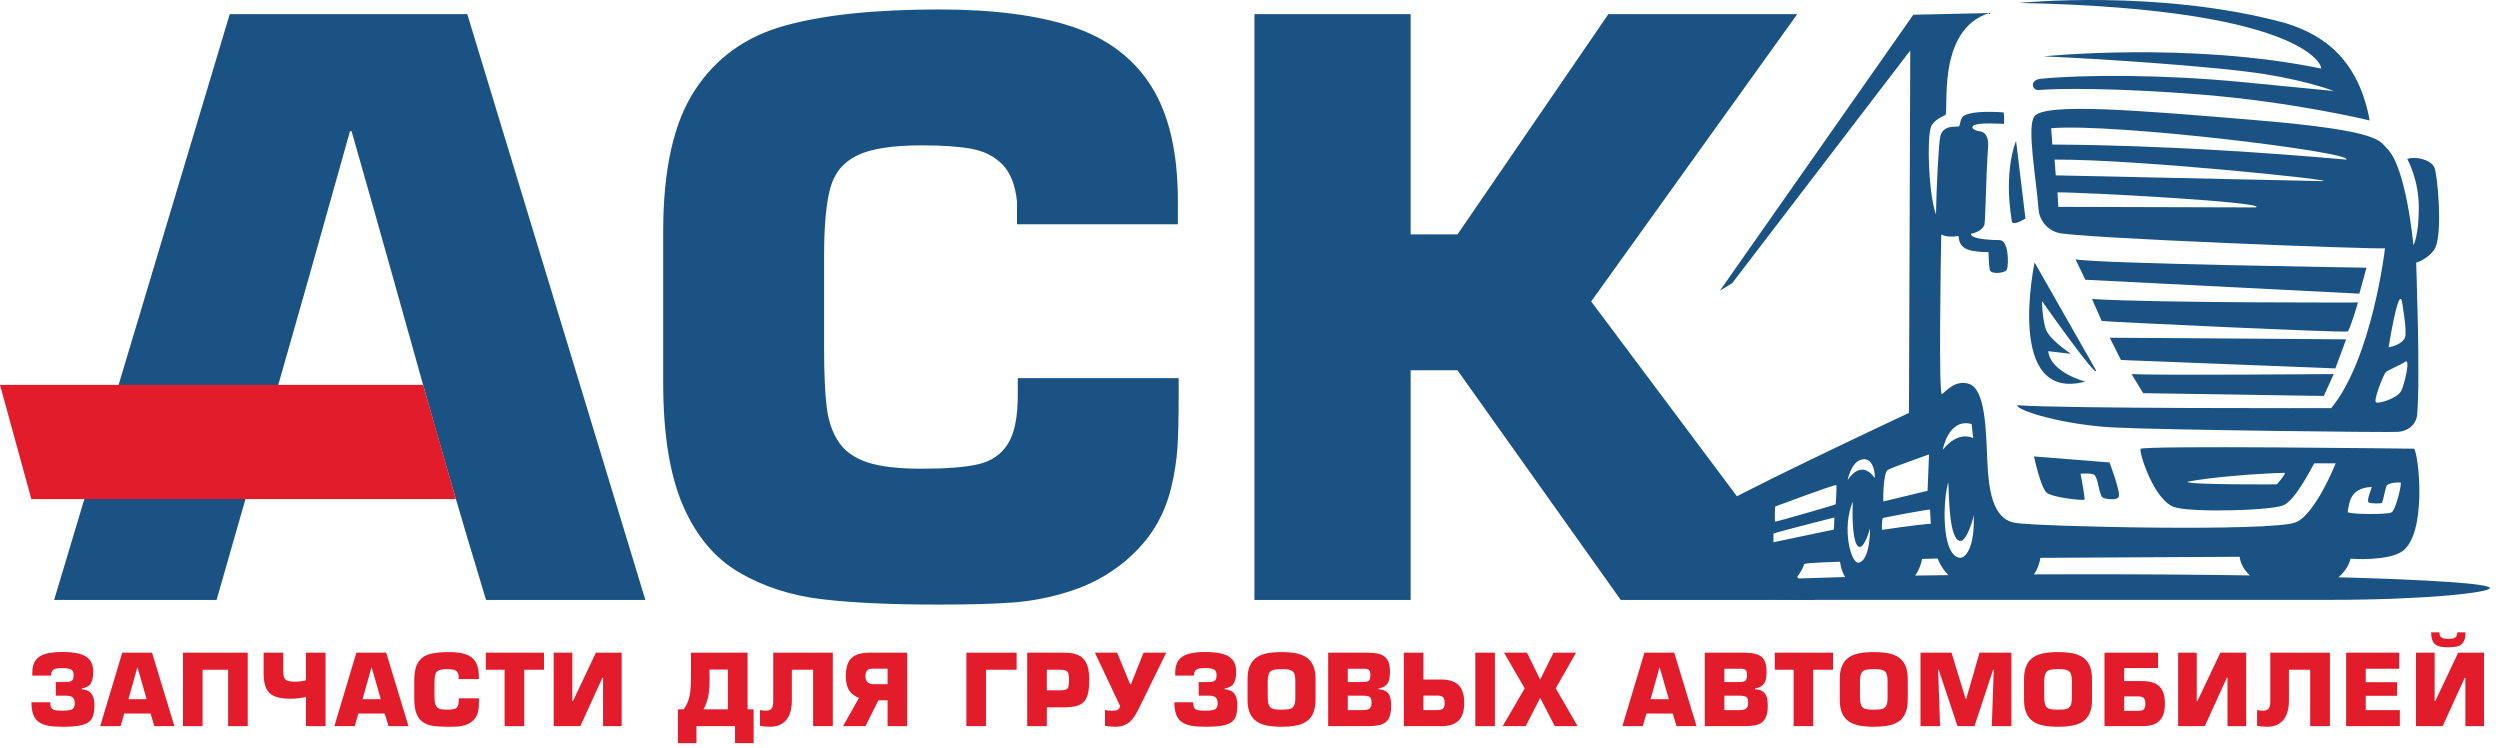 <svg width="224" height="67" viewBox="0 0 224 67" fill="none" xmlns="http://www.w3.org/2000/svg">
<path fill-rule="evenodd" clip-rule="evenodd" d="M180.64 12.62C180.582 12.764 179.509 15.316 180.263 19.839C180.34 20.301 181.48 19.578 181.48 19.578L180.64 12.62Z" fill="#1A5283"/>
<path fill-rule="evenodd" clip-rule="evenodd" d="M187.801 33.176L182.302 23.521C182.302 23.521 179.606 36.114 186.845 34.191C186.845 34.191 183.732 33.393 183.52 31.465L185.556 31.704C185.556 31.704 184.042 30.721 183.462 29.812C182.998 29.086 182.959 26.971 182.959 26.971C182.959 26.971 187.975 34.104 187.801 33.176Z" fill="#1A5283"/>
<path fill-rule="evenodd" clip-rule="evenodd" d="M188.545 44.647C188.613 44.662 189.647 44.899 189.84 44.512C190.033 44.125 189.014 41.437 189.014 41.437L182.244 40.897C182.244 40.897 182.843 43.7 183.385 44.145C183.926 44.589 186.69 44.879 186.767 44.763C186.845 44.647 186.419 42.444 186.419 42.444C186.419 42.444 187.544 42.333 187.718 42.617C188.12 43.275 188.042 44.537 188.545 44.647Z" fill="#1A5283"/>
<path fill-rule="evenodd" clip-rule="evenodd" d="M180.891 0.264C180.891 0.264 193.461 -1.017 204.763 2.065C206.989 2.777 211.17 4.366 212.32 10.793C212.32 10.793 205.545 9.14 197.224 8.474C189.747 7.874 184.343 7.909 182.669 8.068C182.06 8.125 181.814 7.153 182.873 7.053C186.845 6.676 193.832 6.676 200.79 7.343C205.279 7.773 209.112 8.154 209.112 8.154C209.112 8.154 206.183 6.995 201.051 6.386C194.615 5.622 184.266 5.084 183.111 5.049C183.111 5.049 196.15 3.712 207.934 6.134C208.219 6.463 207.783 0.784 180.891 0.264Z" fill="#1A5283"/>
<path fill-rule="evenodd" clip-rule="evenodd" d="M185.967 23.231L186.845 25.065L211.396 26.312L212.039 23.986C212.039 23.986 187.564 23.618 185.967 23.231Z" fill="#1A5283"/>
<path fill-rule="evenodd" clip-rule="evenodd" d="M187.442 26.791L188.313 28.759C188.853 28.841 210.001 29.827 210.351 29.7C210.536 29.632 211.276 27.102 211.276 27.102C211.381 27.109 193.25 27.153 187.442 26.791Z" fill="#1A5283"/>
<path fill-rule="evenodd" clip-rule="evenodd" d="M189.036 30.259L210.215 30.405L209.247 33.01L190.036 32.258L189.036 30.259Z" fill="#1A5283"/>
<path fill-rule="evenodd" clip-rule="evenodd" d="M190.992 33.518C193.261 33.644 208.872 33.52 209.104 33.518L208.211 35.479L192.025 35.228L190.992 33.518Z" fill="#1A5283"/>
<path fill-rule="evenodd" clip-rule="evenodd" d="M209.519 51.722C209.962 51.357 210.415 50.818 210.609 50.061C210.609 50.061 214.01 50.317 215.287 49.365C217.413 47.78 216.775 41.015 216.311 40.203C216.311 40.203 191.862 39.893 191.787 40.223C191.687 40.667 192.995 44.738 194.755 45.415C196.111 45.937 203.264 45.77 204.559 45.286C205.7 44.861 207.246 41.633 207.362 41.517H209.276C209.276 41.517 207.478 46.04 205.72 46.794C203.709 47.656 182.63 47.197 180.554 46.848C178.504 46.504 178.176 43.837 178.06 41.227C177.943 38.618 177.91 34.834 176.397 34.385C175.161 34.018 174.349 35.081 174.001 35.313C173.687 35.522 173.891 23.413 173.935 21.003C174.36 21.253 175.09 21.221 175.47 21.145C175.547 21.338 175.429 22.237 176.717 22.471C177.461 22.606 178.17 22.595 178.17 22.595C178.17 22.595 178.197 23.76 178.283 24.183C178.369 24.612 179.697 24.492 179.825 24.137C179.981 23.705 179.995 21.525 179.161 21.514C178.657 21.507 176.594 21.473 176.594 20.951C177.303 20.782 177.632 20.526 177.798 20.163C177.876 19.992 177.923 17.517 178.001 15.523C178.036 14.628 178.109 13.724 178.136 13.058C178.17 12.236 177.866 11.83 177.418 11.772C176.618 11.666 176.522 11.271 177.075 11.149C177.826 10.984 179.15 11.102 179.567 11.098C179.567 11.098 179.584 10.294 179.533 10.073C178.016 9.954 176.442 10.025 175.947 10.386C175.591 10.646 175.663 11.248 175.508 11.326C175.354 11.403 174.146 11.133 173.856 12.176C173.709 12.703 173.494 17.057 173.464 19.228C172.773 17.238 172.652 12.389 173.015 11.365C173.241 10.725 174.29 10.32 174.29 10.32C174.685 10.232 173.377 2.671 178.24 1.166L171.433 1.321L154.111 26.035L155.201 25.374L171.159 4.522L171.043 36.994C171.043 36.994 153.357 45.286 153.512 45.731L154.227 46.446C153.736 47.476 153.523 50.778 154.941 52.129C152.451 52.298 151.038 52.488 151.038 52.689C151.038 53.046 155.523 53.748 162.566 53.748L208.706 53.747C217.407 53.747 223.095 53.093 223.095 52.689C223.095 52.298 217.79 51.949 209.519 51.722ZM212.5 43.632C212.569 43.629 211.953 44.937 212.262 45.034C212.571 45.131 213.374 45.132 213.432 45.055C213.49 44.977 213.75 43.739 213.835 43.497C214.183 43.206 214.934 43.217 215.089 43.236C215.243 43.256 214.663 45.721 214.277 45.914C213.89 46.107 210.737 46.104 210.351 45.892C210.486 45.148 210.495 43.716 212.5 43.632ZM204.007 43.397C204.007 43.397 196.297 43.455 195.968 43.179C197.725 42.776 202.769 42.386 204.743 42.367C204.661 42.671 204.007 43.397 204.007 43.397ZM176.658 37.993L176.796 39.259C176.796 39.259 175.512 38.5 174.07 40.302C174.07 40.302 174.57 37.431 176.658 37.993ZM169.128 42.117C169.37 41.932 172.841 40.714 172.841 40.714L172.71 43.976C170.816 44.437 168.738 44.933 168.738 44.933C168.738 44.933 168.711 42.436 169.128 42.117ZM159.061 45.382C159.061 45.382 164.497 43.344 164.535 43.468C164.58 43.613 164.495 45.121 164.482 45.179C164.469 45.237 159.127 46.759 159.061 46.745C158.994 46.73 159.038 45.417 159.061 45.382ZM155.325 50.905C154.276 50.193 154.757 47.378 155.087 47.199C154.83 48.346 155.013 50.568 155.868 50.208C155.964 51.003 155.461 50.997 155.325 50.905ZM157.19 50.796C156.142 50.084 156.623 47.27 156.953 47.09C156.695 48.237 156.878 50.459 157.734 50.099C157.83 50.895 157.326 50.889 157.19 50.796ZM158.901 47.817C159.221 47.658 164.361 46.367 164.361 46.367C164.361 46.367 164.335 47.397 164.295 47.455L158.901 48.586V47.817ZM160.908 51.839C161.351 51.318 161.648 50.674 161.646 50.548C161.644 50.417 164.868 50.331 164.868 50.331C164.868 50.331 164.931 51.065 165.324 51.703C163.744 51.744 162.269 51.789 160.908 51.839ZM166.539 50.412C165.838 50.538 164.996 47.291 166.021 44.933C165.942 45.88 165.953 48.808 166.569 48.996C167.061 49.147 167.532 47.421 167.552 47.344C167.571 47.267 167.593 50.224 166.539 50.412ZM167.969 42.823C166.712 41.064 165.601 42.965 165.544 43.016C165.544 43.016 165.836 41.515 166.691 41.207C167.922 40.762 168.046 42.726 167.969 42.823ZM168.694 46.427C168.833 46.351 172.752 45.637 172.928 45.653L173 46.947C173.315 46.848 170.791 47.15 168.637 47.476C168.588 47.484 168.629 46.462 168.694 46.427ZM171.608 51.572C171.915 51.103 172.169 50.52 172.203 50.08L173.614 50.041C173.614 50.041 173.869 50.807 174.57 51.529C173.56 51.542 172.573 51.556 171.608 51.572ZM175.614 49.984C173.86 49.76 174.117 44.587 174.57 43.212C174.632 44.45 174.632 48.436 175.653 48.469C176.234 48.488 176.842 46.382 176.842 46.136C176.958 48.788 176.223 49.99 175.614 49.984ZM187.067 51.452C185.429 51.452 183.819 51.456 182.24 51.464C182.649 50.885 182.793 50.226 182.815 49.983L200.674 49.887C200.717 50.315 200.973 51.017 201.594 51.557C197.149 51.49 192.237 51.452 187.067 51.452Z" fill="#1A5283"/>
<path fill-rule="evenodd" clip-rule="evenodd" d="M218.118 14.997C217.777 14.266 216.36 13.982 215.692 14.243C215.692 14.243 216.727 16.079 216.727 18.592C216.727 21.105 216.244 21.984 216.244 21.984C216.244 21.984 215.606 14.939 213.866 13.296C213.19 12.658 213.518 11.731 202.423 10.793C191.329 9.856 183.22 9.199 182.282 10.426C181.586 11.339 182.437 15.925 182.669 18.901C182.746 19.481 183.152 20.474 184.38 20.853C185.906 21.325 213.066 22.364 213.692 22.245C213.692 22.4 212.504 32.161 208.879 36.568C208.879 36.568 184.99 36.626 180.738 36.307C180.699 36.771 184.808 38.075 189.512 38.307C193.881 38.523 214.301 38.764 214.901 38.694C215.983 38.568 216.517 37.874 216.579 37.152C216.881 33.611 216.458 23.098 216.495 23.521C216.688 23.521 217.841 22.968 218.204 22.191C218.88 20.742 218.389 15.577 218.118 14.997ZM202.117 18.585L184.423 18.534L184.351 17.239C186.417 17.201 203.425 18.123 202.117 18.585ZM208.049 16.227L184.196 15.712L184.09 14.301C191.425 14.253 210.143 16.213 208.049 16.227ZM210.236 14.301C193.975 12.866 184.265 12.98 183.886 12.951L183.786 11.489C189.367 11.01 210.921 13.638 210.236 14.301ZM215.209 26.984C215.209 26.984 215.707 29.725 215.485 30.247C215.192 30.94 214.021 31.117 214.021 31.117C214.021 31.117 214.889 25.65 215.209 26.984ZM215.173 34.982C214.851 35.669 213.228 36.174 212.909 36.058C212.591 35.942 213.576 33.562 213.75 33.359C213.924 33.156 215.113 32.707 215.486 32.422C216.035 32.004 215.416 34.466 215.173 34.982Z" fill="#1A5283"/>
<path fill-rule="evenodd" clip-rule="evenodd" d="M31.5 11.753H31.36C25.43 32.945 24.062 37.445 19.406 53.752H4.85L20.584 1.267H41.869L57.824 53.752H43.549C38.576 37.373 37.253 31.866 31.5 11.753ZM91.193 33.878H105.609V35.418C105.609 37.307 105.574 38.858 105.504 40.06C105.422 41.261 105.236 42.474 104.933 43.71C104.641 44.946 104.163 46.113 103.51 47.197C102.856 48.282 101.947 49.32 100.78 50.312C99.311 51.513 97.701 52.388 95.952 52.948C94.202 53.519 92.465 53.857 90.738 53.986C89.001 54.114 86.796 54.172 84.125 54.172C79.822 54.172 76.299 54.009 73.57 53.682C70.829 53.344 68.38 52.551 66.21 51.28C64.041 50.008 62.373 48.014 61.195 45.297C60.017 42.579 59.423 38.917 59.423 34.286V20.733C59.423 15.17 60.367 10.948 62.268 8.067C64.158 5.175 66.852 3.25 70.339 2.294C73.827 1.326 78.422 0.848 84.125 0.848C89.001 0.848 92.989 1.361 96.092 2.399C99.206 3.437 101.562 5.21 103.148 7.717C104.746 10.237 105.539 13.677 105.539 18.063V20.092H91.123V18.063C90.972 16.57 90.529 15.462 89.817 14.739C89.106 14.015 88.196 13.549 87.076 13.339C85.957 13.129 84.464 13.024 82.586 13.024C79.938 13.024 78.014 13.327 76.789 13.934C75.564 14.529 74.76 15.508 74.398 16.838C74.025 18.179 73.838 20.22 73.838 22.961V31.149C73.838 33.458 73.92 35.231 74.071 36.467C74.223 37.704 74.573 38.742 75.133 39.581C75.693 40.433 76.556 41.039 77.711 41.424C78.877 41.809 80.498 41.996 82.586 41.996C84.778 41.996 86.47 41.867 87.636 41.599C88.814 41.331 89.7 40.724 90.295 39.791C90.89 38.858 91.193 37.4 91.193 35.418V33.878ZM126.393 1.267V21.002H130.592L144.11 1.267H161.034L142.57 27.008L162.573 53.752H145.218L130.592 33.178H126.393V53.752H112.397V1.267H126.393Z" fill="#1A5283"/>
<path fill-rule="evenodd" clip-rule="evenodd" d="M5.932 62.334H5V61.114H5.836C6.03 61.114 6.181 61.098 6.288 61.064C6.394 61.032 6.472 60.971 6.523 60.88C6.574 60.791 6.599 60.658 6.599 60.482C6.599 60.263 6.532 60.103 6.397 60.005C6.261 59.907 5.984 59.859 5.563 59.859C5.317 59.859 5.123 59.876 4.984 59.913C4.845 59.95 4.743 60.017 4.678 60.114C4.612 60.211 4.58 60.35 4.58 60.533H2.893V60.261C2.893 59.789 2.997 59.417 3.202 59.148C3.408 58.877 3.707 58.689 4.099 58.582C4.49 58.474 4.987 58.419 5.59 58.419C6.194 58.419 6.698 58.471 7.101 58.575C7.505 58.678 7.813 58.858 8.03 59.114C8.246 59.37 8.354 59.721 8.354 60.166C8.354 60.628 8.284 60.981 8.142 61.222C8.001 61.465 7.727 61.619 7.319 61.685V61.755C7.73 61.793 8.022 61.927 8.196 62.159C8.372 62.391 8.46 62.719 8.46 63.142C8.46 63.547 8.422 63.872 8.346 64.117C8.268 64.362 8.131 64.558 7.932 64.704C7.733 64.85 7.449 64.956 7.08 65.02C6.712 65.084 6.22 65.117 5.607 65.117C5.103 65.117 4.684 65.087 4.349 65.03C4.016 64.972 3.733 64.866 3.506 64.714C3.278 64.561 3.106 64.34 2.99 64.047C2.874 63.756 2.817 63.382 2.817 62.924H4.501C4.501 63.149 4.533 63.314 4.598 63.421C4.662 63.528 4.769 63.597 4.92 63.629C5.069 63.661 5.298 63.677 5.607 63.677C5.894 63.677 6.113 63.659 6.267 63.625C6.419 63.589 6.529 63.525 6.596 63.43C6.662 63.335 6.696 63.196 6.696 63.012C6.696 62.769 6.638 62.594 6.524 62.491C6.412 62.387 6.214 62.334 5.932 62.334ZM13.489 63.932H11.128L10.805 65.064H8.979L10.953 58.481H13.622L15.624 65.064H13.833L13.489 63.932ZM13.138 62.65L12.322 59.796H12.304L11.506 62.65H13.138ZM22.197 58.481V65.064H20.441V60.008H18.15V65.064H16.395V58.481H22.197ZM27.412 58.481H29.168V65.064H27.412V62.431C27.029 62.548 26.552 62.606 25.982 62.606C25.389 62.606 24.921 62.53 24.579 62.377C24.235 62.225 23.991 61.985 23.843 61.657C23.695 61.329 23.62 60.898 23.62 60.361V58.481H25.376V60.106C25.376 60.374 25.404 60.577 25.461 60.712C25.517 60.848 25.618 60.943 25.761 60.997C25.904 61.051 26.115 61.079 26.393 61.079C26.791 61.079 27.13 61.038 27.412 60.956V58.481ZM34.468 63.932H32.107L31.784 65.064H29.958L31.931 58.481H34.601L36.602 65.064H34.812L34.468 63.932ZM34.117 62.65L33.301 59.796H33.283L32.484 62.65H34.117ZM41.104 62.571H42.912V62.764C42.912 63.001 42.908 63.196 42.899 63.346C42.889 63.497 42.865 63.649 42.827 63.804C42.791 63.959 42.731 64.106 42.649 64.242C42.567 64.378 42.453 64.508 42.306 64.632C42.122 64.783 41.92 64.893 41.701 64.963C41.481 65.035 41.264 65.077 41.047 65.093C40.829 65.109 40.553 65.117 40.218 65.117C39.678 65.117 39.236 65.096 38.894 65.055C38.55 65.013 38.243 64.913 37.97 64.754C37.698 64.594 37.489 64.344 37.342 64.003C37.194 63.663 37.119 63.203 37.119 62.622V60.922C37.119 60.225 37.238 59.695 37.476 59.334C37.713 58.971 38.051 58.73 38.488 58.61C38.926 58.488 39.502 58.428 40.218 58.428C40.829 58.428 41.329 58.492 41.719 58.623C42.109 58.753 42.405 58.975 42.604 59.29C42.804 59.606 42.904 60.037 42.904 60.588V60.842H41.095V60.588C41.076 60.4 41.021 60.261 40.932 60.17C40.842 60.08 40.728 60.021 40.588 59.995C40.447 59.969 40.26 59.955 40.025 59.955C39.692 59.955 39.451 59.994 39.297 60.069C39.144 60.144 39.043 60.267 38.997 60.434C38.951 60.602 38.927 60.858 38.927 61.202V62.229C38.927 62.519 38.937 62.741 38.956 62.896C38.976 63.051 39.02 63.181 39.09 63.286C39.16 63.393 39.268 63.469 39.413 63.518C39.559 63.566 39.762 63.589 40.025 63.589C40.3 63.589 40.512 63.573 40.658 63.539C40.806 63.506 40.917 63.43 40.992 63.313C41.066 63.196 41.104 63.013 41.104 62.764V62.571ZM46.968 60.008V65.064H45.212V60.008H43.527V58.481H48.741V60.008H46.968ZM49.61 58.481H51.278V62.815H51.339L53.393 58.481H55.701V65.064H54.034V60.729H53.974L51.997 65.064H49.61V58.481ZM61.261 63.554C61.414 63.344 61.539 63.117 61.634 62.871C61.729 62.627 61.798 62.337 61.843 62.002C61.887 61.668 61.909 61.263 61.909 60.789V58.481H66.982V63.554H67.526V66.584H65.859V65.064H62.4V66.584H60.741V63.554H61.261ZM63.568 59.99L63.577 60.893C63.577 61.319 63.558 61.69 63.518 62.006C63.48 62.322 63.422 62.603 63.341 62.849C63.262 63.095 63.16 63.33 63.032 63.554H65.218V59.99H63.568ZM69.282 58.481H74.619V65.064H72.855V60.008H70.95V62.773C70.95 63.26 70.878 63.679 70.736 64.028C70.593 64.378 70.375 64.647 70.082 64.834C69.788 65.023 69.426 65.117 68.993 65.117C68.677 65.117 68.378 65.09 68.097 65.038V63.616C68.22 63.657 68.399 63.677 68.633 63.677C68.873 63.677 69.041 63.613 69.137 63.483C69.234 63.352 69.282 63.124 69.282 62.798V58.481ZM79.527 65.064H81.283V58.481H77.912C77.394 58.481 76.98 58.556 76.67 58.703C76.359 58.852 76.135 59.079 75.996 59.383C75.857 59.689 75.788 60.081 75.788 60.561C75.788 60.917 75.827 61.22 75.907 61.47C75.984 61.718 76.108 61.927 76.28 62.099C76.449 62.268 76.678 62.413 76.964 62.534L75.534 65.064H77.544L78.702 62.747H79.527V65.064ZM79.527 61.307H78.342C77.81 61.307 77.544 61.079 77.544 60.621C77.544 60.346 77.593 60.16 77.694 60.061C77.794 59.961 77.972 59.912 78.23 59.912H79.527V61.307ZM88.342 65.064V60.008H91.089V58.481H86.586V65.064H88.342ZM93.793 65.064H92.037V58.481H95.346C95.76 58.481 96.109 58.526 96.394 58.618C96.679 58.709 96.909 58.849 97.084 59.04C97.26 59.23 97.389 59.478 97.471 59.784C97.552 60.091 97.593 60.46 97.593 60.893C97.593 61.376 97.561 61.774 97.495 62.086C97.43 62.399 97.316 62.649 97.155 62.836C96.994 63.025 96.768 63.162 96.477 63.248C96.185 63.335 95.809 63.379 95.346 63.379H93.793V65.064ZM93.793 61.851H94.995C95.234 61.851 95.405 61.829 95.51 61.787C95.616 61.745 95.687 61.658 95.727 61.528C95.766 61.399 95.785 61.187 95.785 60.893C95.785 60.656 95.766 60.476 95.727 60.352C95.689 60.229 95.614 60.14 95.503 60.087C95.39 60.034 95.222 60.008 94.995 60.008H93.793V61.851ZM98.103 58.481H100.095L101.255 61.307H101.334L102.465 58.481H104.493L102 63.563C101.808 63.945 101.615 64.248 101.424 64.474C101.231 64.7 101.014 64.864 100.771 64.964C100.53 65.065 100.234 65.117 99.886 65.117C99.636 65.117 99.343 65.09 99.007 65.038V63.616C99.13 63.657 99.323 63.677 99.586 63.677C99.779 63.677 99.923 63.667 100.018 63.648C100.113 63.627 100.185 63.591 100.233 63.537C100.281 63.483 100.326 63.395 100.367 63.272L98.103 58.481ZM108.337 62.334H107.406V61.114H108.241C108.436 61.114 108.586 61.098 108.693 61.064C108.8 61.032 108.877 60.971 108.929 60.88C108.98 60.791 109.005 60.658 109.005 60.482C109.005 60.263 108.937 60.103 108.803 60.005C108.667 59.907 108.39 59.859 107.969 59.859C107.723 59.859 107.529 59.876 107.39 59.913C107.251 59.95 107.148 60.017 107.084 60.114C107.018 60.211 106.986 60.35 106.986 60.533H105.299V60.261C105.299 59.789 105.403 59.417 105.608 59.148C105.814 58.877 106.112 58.689 106.505 58.582C106.895 58.474 107.392 58.419 107.995 58.419C108.599 58.419 109.104 58.471 109.506 58.575C109.91 58.678 110.219 58.858 110.435 59.114C110.652 59.37 110.76 59.721 110.76 60.166C110.76 60.628 110.69 60.981 110.548 61.222C110.406 61.465 110.133 61.619 109.724 61.685V61.755C110.135 61.793 110.428 61.927 110.602 62.159C110.778 62.391 110.866 62.719 110.866 63.142C110.866 63.547 110.827 63.872 110.751 64.117C110.674 64.362 110.536 64.558 110.337 64.704C110.138 64.85 109.855 64.956 109.486 65.02C109.117 65.084 108.626 65.117 108.013 65.117C107.508 65.117 107.09 65.087 106.755 65.03C106.421 64.972 106.139 64.866 105.912 64.714C105.684 64.561 105.511 64.34 105.396 64.047C105.28 63.756 105.223 63.382 105.223 62.924H106.907C106.907 63.149 106.939 63.314 107.004 63.421C107.068 63.528 107.175 63.597 107.325 63.629C107.474 63.661 107.704 63.677 108.013 63.677C108.299 63.677 108.519 63.659 108.673 63.625C108.825 63.589 108.935 63.525 109.002 63.43C109.068 63.335 109.101 63.196 109.101 63.012C109.101 62.769 109.044 62.594 108.93 62.491C108.817 62.387 108.62 62.334 108.337 62.334ZM114.824 65.117C114.337 65.117 113.914 65.083 113.554 65.016C113.195 64.949 112.881 64.829 112.615 64.654C112.351 64.482 112.144 64.235 111.998 63.916C111.853 63.597 111.78 63.191 111.78 62.703V60.842C111.78 60.353 111.853 59.948 111.999 59.626C112.146 59.306 112.352 59.06 112.617 58.888C112.881 58.715 113.195 58.596 113.554 58.529C113.914 58.462 114.337 58.428 114.824 58.428C115.313 58.428 115.737 58.462 116.098 58.529C116.46 58.596 116.771 58.715 117.038 58.888C117.302 59.06 117.507 59.306 117.653 59.626C117.798 59.948 117.872 60.353 117.872 60.842V62.703C117.872 63.191 117.798 63.597 117.653 63.916C117.509 64.235 117.304 64.482 117.038 64.654C116.773 64.829 116.46 64.949 116.098 65.016C115.737 65.083 115.313 65.117 114.824 65.117ZM114.824 63.589C115.161 63.589 115.412 63.566 115.581 63.519C115.747 63.474 115.87 63.374 115.948 63.221C116.025 63.069 116.063 62.83 116.063 62.51V61.026C116.063 60.779 116.041 60.586 115.997 60.446C115.955 60.304 115.885 60.198 115.791 60.128C115.696 60.058 115.575 60.011 115.425 59.989C115.276 59.967 115.076 59.955 114.824 59.955C114.492 59.955 114.243 59.979 114.078 60.024C113.914 60.069 113.794 60.168 113.717 60.318C113.639 60.468 113.597 60.704 113.588 61.026V62.51C113.597 62.833 113.639 63.072 113.715 63.224C113.791 63.374 113.913 63.474 114.078 63.519C114.243 63.566 114.492 63.589 114.824 63.589ZM119.004 65.064V58.481H122.463C122.939 58.481 123.325 58.523 123.622 58.61C123.919 58.694 124.146 58.861 124.305 59.107C124.463 59.353 124.542 59.705 124.542 60.165C124.542 60.472 124.516 60.726 124.462 60.927C124.406 61.127 124.304 61.293 124.152 61.421C124.001 61.552 123.786 61.639 123.507 61.685V61.755C123.815 61.774 124.054 61.846 124.22 61.97C124.389 62.096 124.501 62.26 124.56 62.463C124.618 62.665 124.648 62.921 124.648 63.23C124.648 63.749 124.569 64.141 124.409 64.406C124.251 64.672 124.021 64.847 123.722 64.934C123.422 65.02 123.014 65.064 122.497 65.064H119.004ZM120.759 59.92V61.114H122.023C122.241 61.114 122.402 61.098 122.505 61.064C122.608 61.032 122.681 60.971 122.724 60.883C122.767 60.794 122.787 60.661 122.787 60.482C122.787 60.271 122.75 60.125 122.679 60.043C122.607 59.961 122.458 59.92 122.234 59.92H120.759ZM120.759 62.334V63.625H122.083C122.281 63.625 122.437 63.605 122.554 63.569C122.671 63.531 122.756 63.465 122.81 63.368C122.864 63.272 122.892 63.134 122.892 62.957C122.892 62.697 122.838 62.527 122.731 62.45C122.624 62.372 122.421 62.334 122.12 62.334H120.759ZM127.536 58.481H125.782V65.064H129.168C129.613 65.064 129.986 64.991 130.287 64.846C130.589 64.701 130.815 64.474 130.968 64.166C131.12 63.857 131.196 63.461 131.196 62.975C131.196 62.489 131.118 62.091 130.966 61.783C130.814 61.473 130.584 61.246 130.28 61.101C129.976 60.958 129.6 60.886 129.149 60.886H127.536V58.481ZM127.536 62.325H128.754C129.013 62.325 129.192 62.371 129.291 62.46C129.391 62.549 129.44 62.726 129.44 62.992C129.44 63.243 129.391 63.409 129.291 63.496C129.192 63.582 129.013 63.625 128.754 63.625H127.536V62.325ZM133.943 58.481V65.064H132.188V58.481H133.943ZM141.211 58.481L139.394 61.676L141.353 65.064H139.309L138 62.527L136.701 65.064H134.638L136.613 61.676L134.762 58.481H136.815L138 60.893L139.194 58.481H141.211ZM149.876 63.932H147.515L147.192 65.064H145.366L147.34 58.481H150.009L152.011 65.064H150.22L149.876 63.932ZM149.525 62.65L148.709 59.796H148.691L147.893 62.65H149.525ZM152.747 65.064V58.481H156.206C156.682 58.481 157.068 58.523 157.365 58.61C157.662 58.694 157.889 58.861 158.048 59.107C158.206 59.353 158.285 59.705 158.285 60.165C158.285 60.472 158.259 60.726 158.205 60.927C158.149 61.127 158.047 61.293 157.895 61.421C157.744 61.552 157.529 61.639 157.25 61.685V61.755C157.558 61.774 157.797 61.846 157.963 61.97C158.132 62.096 158.244 62.26 158.303 62.463C158.362 62.665 158.391 62.921 158.391 63.23C158.391 63.749 158.312 64.141 158.152 64.406C157.994 64.672 157.764 64.847 157.465 64.934C157.165 65.02 156.757 65.064 156.24 65.064H152.747ZM154.502 59.92V61.114H155.766C155.984 61.114 156.145 61.098 156.248 61.064C156.351 61.032 156.425 60.971 156.467 60.883C156.51 60.794 156.53 60.661 156.53 60.482C156.53 60.271 156.493 60.125 156.422 60.043C156.35 59.961 156.201 59.92 155.977 59.92H154.502ZM154.502 62.334V63.625H155.826C156.024 63.625 156.18 63.605 156.297 63.569C156.414 63.531 156.499 63.465 156.553 63.368C156.607 63.272 156.635 63.134 156.635 62.957C156.635 62.697 156.581 62.527 156.474 62.45C156.367 62.372 156.164 62.334 155.863 62.334H154.502ZM162.464 60.008V65.064H160.708V60.008H159.023V58.481H164.237V60.008H162.464ZM167.887 65.117C167.399 65.117 166.977 65.083 166.617 65.016C166.257 64.949 165.944 64.829 165.678 64.654C165.413 64.482 165.207 64.235 165.06 63.916C164.915 63.597 164.842 63.191 164.842 62.703V60.842C164.842 60.353 164.915 59.948 165.062 59.626C165.208 59.306 165.414 59.06 165.679 58.888C165.944 58.715 166.257 58.596 166.617 58.529C166.977 58.462 167.399 58.428 167.887 58.428C168.375 58.428 168.799 58.462 169.161 58.529C169.522 58.596 169.834 58.715 170.1 58.888C170.365 59.06 170.57 59.306 170.716 59.626C170.861 59.948 170.934 60.353 170.934 60.842V62.703C170.934 63.191 170.861 63.597 170.716 63.916C170.571 64.235 170.366 64.482 170.1 64.654C169.835 64.829 169.522 64.949 169.161 65.016C168.799 65.083 168.375 65.117 167.887 65.117ZM167.887 63.589C168.223 63.589 168.475 63.566 168.643 63.519C168.81 63.474 168.933 63.374 169.01 63.221C169.088 63.069 169.126 62.83 169.126 62.51V61.026C169.126 60.779 169.104 60.586 169.06 60.446C169.017 60.304 168.947 60.198 168.854 60.128C168.758 60.058 168.637 60.011 168.488 59.989C168.339 59.967 168.138 59.955 167.887 59.955C167.555 59.955 167.306 59.979 167.14 60.024C166.977 60.069 166.857 60.168 166.779 60.318C166.702 60.468 166.659 60.704 166.651 61.026V62.51C166.659 62.833 166.702 63.072 166.778 63.224C166.854 63.374 166.975 63.474 167.14 63.519C167.306 63.566 167.555 63.589 167.887 63.589ZM173.655 60.017L173.831 65.064H172.075V58.481H174.856L176.113 62.615H176.174L177.368 58.481H180.22V65.064H178.465L178.64 60.017H178.579L176.911 65.064H175.393L173.708 60.017H173.655ZM184.397 65.117C183.91 65.117 183.487 65.083 183.127 65.016C182.768 64.949 182.454 64.829 182.188 64.654C181.924 64.482 181.717 64.235 181.571 63.916C181.426 63.597 181.353 63.191 181.353 62.703V60.842C181.353 60.353 181.426 59.948 181.573 59.626C181.719 59.306 181.925 59.06 182.19 58.888C182.454 58.715 182.768 58.596 183.127 58.529C183.487 58.462 183.91 58.428 184.397 58.428C184.886 58.428 185.31 58.462 185.671 58.529C186.033 58.596 186.344 58.715 186.611 58.888C186.876 59.06 187.08 59.306 187.227 59.626C187.371 59.948 187.445 60.353 187.445 60.842V62.703C187.445 63.191 187.371 63.597 187.227 63.916C187.082 64.235 186.877 64.482 186.611 64.654C186.346 64.829 186.033 64.949 185.671 65.016C185.31 65.083 184.886 65.117 184.397 65.117ZM184.397 63.589C184.734 63.589 184.985 63.566 185.154 63.519C185.32 63.474 185.443 63.374 185.521 63.221C185.598 63.069 185.636 62.83 185.636 62.51V61.026C185.636 60.779 185.615 60.586 185.571 60.446C185.528 60.304 185.458 60.198 185.364 60.128C185.269 60.058 185.148 60.011 184.999 59.989C184.85 59.967 184.649 59.955 184.397 59.955C184.065 59.955 183.817 59.979 183.651 60.024C183.487 60.069 183.367 60.168 183.29 60.318C183.212 60.468 183.17 60.704 183.161 61.026V62.51C183.17 62.833 183.212 63.072 183.288 63.224C183.365 63.374 183.486 63.474 183.651 63.519C183.817 63.566 184.065 63.589 184.397 63.589ZM193.361 58.481H188.561V65.064H191.949C192.4 65.064 192.776 64.997 193.074 64.864C193.372 64.73 193.598 64.514 193.748 64.217C193.901 63.92 193.976 63.529 193.976 63.045C193.976 62.561 193.902 62.17 193.753 61.873C193.603 61.578 193.38 61.363 193.081 61.228C192.783 61.094 192.405 61.026 191.949 61.026H190.324V59.859H193.361V58.481ZM190.324 62.396H191.533C191.792 62.396 191.971 62.441 192.07 62.53C192.17 62.619 192.22 62.796 192.22 63.063C192.22 63.313 192.17 63.479 192.07 63.566C191.971 63.652 191.792 63.695 191.533 63.695H190.324V62.396ZM195.16 58.481H196.828V62.815H196.889L198.943 58.481H201.252V65.064H199.584V60.729H199.524L197.548 65.064H195.16V58.481ZM203.42 58.481H208.757V65.064H206.992V60.008H205.088V62.773C205.088 63.26 205.016 63.679 204.874 64.028C204.731 64.378 204.513 64.647 204.22 64.834C203.926 65.023 203.563 65.117 203.13 65.117C202.814 65.117 202.516 65.09 202.235 65.038V63.616C202.358 63.657 202.536 63.677 202.77 63.677C203.01 63.677 203.179 63.613 203.275 63.483C203.372 63.352 203.42 63.124 203.42 62.798V58.481ZM211.971 59.92V61.123H214.78V62.343H211.971V63.625H215.025V65.064H210.215V58.481H214.964V59.92H211.971ZM216.474 58.481H218.142V62.815H218.203L220.257 58.481H222.566V65.064H220.898V60.729H220.838L218.861 65.064H216.474V58.481ZM218.572 56.657C218.572 56.883 218.632 57.038 218.749 57.12C218.866 57.202 219.074 57.243 219.372 57.243C219.669 57.243 219.877 57.202 219.994 57.122C220.111 57.04 220.169 56.885 220.169 56.657H220.908C220.908 57.034 220.849 57.321 220.729 57.515C220.609 57.71 220.443 57.838 220.226 57.903C220.011 57.966 219.726 57.998 219.372 57.998C219.015 57.998 218.728 57.966 218.512 57.903C218.297 57.838 218.13 57.71 218.011 57.514C217.894 57.319 217.834 57.032 217.834 56.657H218.572Z" fill="#E21C2A"/>
<path fill-rule="evenodd" clip-rule="evenodd" d="M37.912 34.484H0L2.808 44.716L40.847 44.717L37.912 34.484Z" fill="#E21C2A"/>
</svg>
